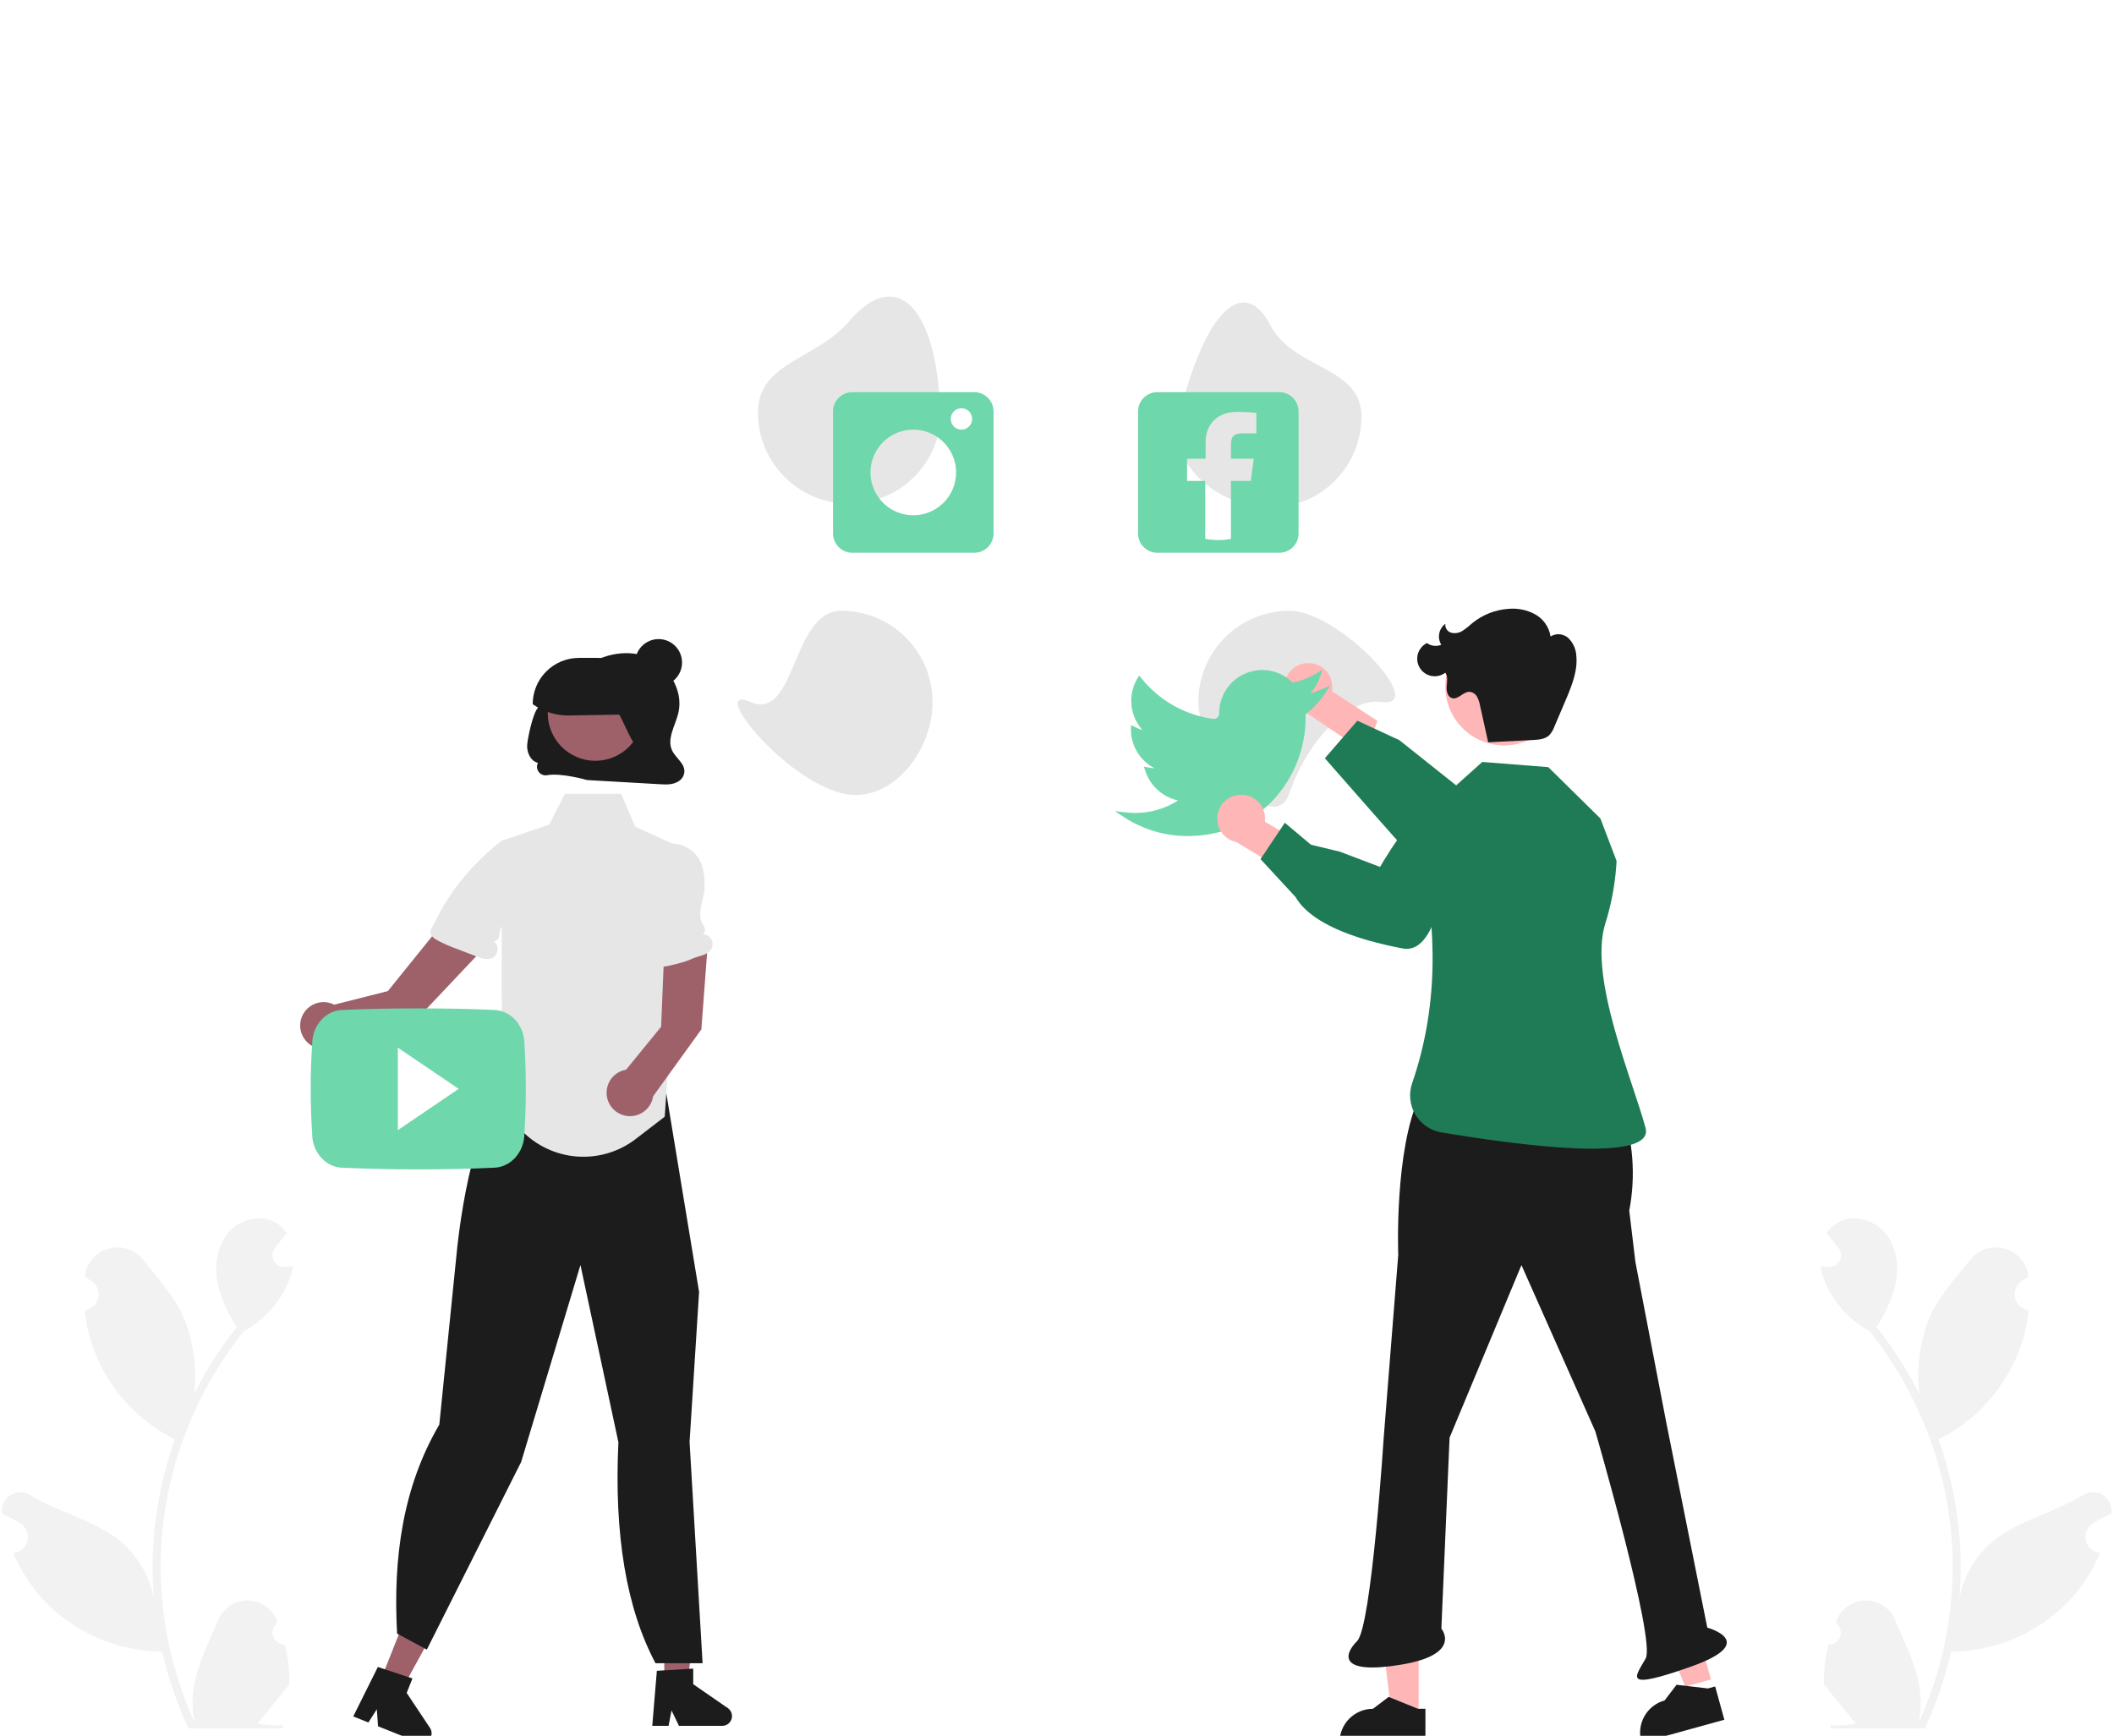 <svg width="492" height="404" viewBox="0 0 492 404" fill="none" xmlns="http://www.w3.org/2000/svg">
<g clip-path="url(#clip0_42_245)">
<path d="M66.293 382.727C65.729 382.753 65.17 382.605 64.693 382.303C64.216 382 63.843 381.558 63.625 381.037C63.407 380.516 63.354 379.94 63.474 379.387C63.595 378.835 63.882 378.333 64.296 377.949C64.366 377.673 64.416 377.475 64.485 377.198C64.46 377.138 64.435 377.078 64.41 377.018C63.842 375.675 62.889 374.529 61.672 373.725C60.454 372.922 59.027 372.496 57.568 372.501C56.11 372.507 54.686 372.943 53.474 373.756C52.263 374.569 51.319 375.721 50.76 377.069C48.528 382.448 45.685 387.836 44.985 393.524C44.677 396.038 44.807 398.586 45.37 401.056C40.126 389.613 37.403 377.176 37.386 364.588C37.385 361.429 37.56 358.273 37.911 355.134C38.201 352.561 38.604 350.005 39.119 347.469C41.929 333.704 47.964 320.803 56.726 309.824C60.967 307.51 64.397 303.95 66.553 299.625C67.334 298.07 67.886 296.411 68.192 294.698C67.714 294.76 67.228 294.8 66.749 294.831C66.6 294.839 66.443 294.847 66.294 294.855L66.238 294.857C65.712 294.881 65.191 294.752 64.737 294.486C64.282 294.22 63.915 293.828 63.678 293.358C63.441 292.888 63.345 292.359 63.401 291.836C63.458 291.312 63.664 290.816 63.996 290.407C64.202 290.153 64.409 289.899 64.616 289.645C64.93 289.253 65.251 288.868 65.565 288.476C65.601 288.439 65.635 288.399 65.667 288.358C66.028 287.911 66.388 287.472 66.749 287.024C66.091 286.002 65.205 285.145 64.161 284.522C60.545 282.403 55.557 283.87 52.946 287.142C50.326 290.414 49.832 295.004 50.742 299.091C51.637 302.57 53.117 305.87 55.118 308.851C54.922 309.103 54.718 309.346 54.522 309.597C50.938 314.207 47.814 319.158 45.195 324.378C45.832 318.53 45.072 312.615 42.978 307.118C40.855 301.995 36.876 297.68 33.372 293.251C29.163 287.932 20.533 290.253 19.792 296.997C19.785 297.062 19.778 297.127 19.771 297.193C20.291 297.486 20.801 297.798 21.299 298.128C21.925 298.546 22.41 299.144 22.691 299.843C22.972 300.543 23.035 301.31 22.872 302.046C22.709 302.781 22.328 303.45 21.778 303.966C21.229 304.481 20.537 304.818 19.792 304.932L19.716 304.944C19.901 306.821 20.229 308.68 20.696 310.507C22.05 315.607 24.442 320.371 27.723 324.503C31.004 328.634 35.103 332.043 39.762 334.515C40.068 334.672 40.366 334.829 40.672 334.978C38.041 342.437 36.391 350.207 35.762 358.092C35.407 362.744 35.428 367.417 35.825 372.065L35.801 371.9C34.798 366.731 32.041 362.067 27.998 358.696C21.993 353.761 13.508 351.944 7.03 347.977C6.341 347.535 5.541 347.299 4.722 347.297C3.904 347.295 3.102 347.527 2.412 347.966C1.721 348.404 1.17 349.032 0.824 349.774C0.478 350.515 0.352 351.341 0.459 352.152C0.468 352.21 0.477 352.267 0.486 352.325C1.451 352.719 2.392 353.172 3.301 353.682C3.821 353.976 4.331 354.288 4.829 354.618C5.456 355.036 5.941 355.634 6.221 356.333C6.502 357.032 6.565 357.8 6.402 358.536C6.239 359.271 5.858 359.94 5.309 360.455C4.759 360.971 4.067 361.308 3.322 361.422L3.246 361.434C3.191 361.442 3.144 361.45 3.089 361.458C4.74 365.399 7.056 369.027 9.936 372.183C13.495 376.003 17.795 379.055 22.575 381.153C27.354 383.251 32.512 384.35 37.731 384.383H37.739C39.156 390.542 41.208 396.537 43.864 402.272H65.745C65.824 402.028 65.894 401.777 65.965 401.534C63.94 401.661 61.906 401.54 59.91 401.173C61.534 399.18 63.157 397.172 64.781 395.179C64.817 395.142 64.851 395.102 64.883 395.061C65.706 394.041 66.537 393.029 67.361 392.009L67.361 392.008C67.405 388.882 67.047 385.762 66.294 382.728L66.293 382.727Z" fill="#F2F2F2"/>
<path d="M425.55 382.727C426.115 382.753 426.674 382.605 427.151 382.303C427.628 382 428.001 381.558 428.219 381.037C428.437 380.515 428.49 379.94 428.37 379.387C428.249 378.835 427.962 378.333 427.548 377.949C427.478 377.673 427.428 377.475 427.359 377.198C427.384 377.138 427.409 377.078 427.434 377.018C428.002 375.675 428.955 374.529 430.172 373.725C431.39 372.922 432.817 372.496 434.276 372.501C435.734 372.507 437.158 372.943 438.37 373.756C439.581 374.569 440.525 375.721 441.084 377.069C443.316 382.448 446.159 387.836 446.859 393.524C447.167 396.038 447.037 398.586 446.474 401.056C451.718 389.613 454.441 377.176 454.458 364.588C454.459 361.429 454.284 358.273 453.933 355.134C453.643 352.561 453.24 350.005 452.725 347.469C449.915 333.704 443.88 320.803 435.118 309.824C430.877 307.51 427.447 303.95 425.291 299.625C424.51 298.07 423.958 296.411 423.652 294.698C424.13 294.76 424.616 294.8 425.095 294.831C425.244 294.839 425.401 294.847 425.55 294.855L425.606 294.857C426.132 294.881 426.653 294.752 427.107 294.486C427.562 294.22 427.929 293.828 428.166 293.358C428.403 292.888 428.499 292.359 428.443 291.836C428.386 291.312 428.18 290.816 427.848 290.407C427.642 290.153 427.435 289.899 427.228 289.645C426.914 289.253 426.593 288.868 426.279 288.476C426.243 288.439 426.209 288.399 426.177 288.358C425.816 287.911 425.456 287.472 425.095 287.024C425.753 286.002 426.639 285.145 427.683 284.522C431.299 282.403 436.287 283.87 438.898 287.142C441.518 290.414 442.012 295.004 441.102 299.091C440.207 302.57 438.728 305.87 436.726 308.851C436.922 309.103 437.126 309.346 437.322 309.597C440.906 314.207 444.03 319.158 446.649 324.378C446.012 318.53 446.772 312.615 448.866 307.118C450.989 301.995 454.968 297.68 458.472 293.251C462.68 287.932 471.311 290.253 472.052 296.997C472.059 297.062 472.066 297.127 472.073 297.193C471.553 297.486 471.043 297.798 470.545 298.128C469.919 298.546 469.433 299.144 469.153 299.843C468.872 300.543 468.809 301.31 468.972 302.046C469.135 302.781 469.516 303.45 470.066 303.966C470.615 304.481 471.308 304.818 472.052 304.932L472.128 304.944C471.943 306.821 471.615 308.68 471.148 310.507C469.794 315.607 467.402 320.371 464.121 324.503C460.84 328.634 456.741 332.043 452.082 334.515C451.776 334.672 451.478 334.829 451.172 334.978C453.803 342.437 455.454 350.207 456.082 358.092C456.437 362.744 456.416 367.417 456.019 372.065L456.043 371.9C457.046 366.731 459.803 362.067 463.846 358.696C469.851 353.761 478.336 351.944 484.814 347.977C485.503 347.535 486.303 347.299 487.122 347.297C487.94 347.295 488.742 347.527 489.432 347.966C490.123 348.404 490.674 349.032 491.02 349.773C491.366 350.515 491.493 351.34 491.385 352.152C491.376 352.21 491.368 352.267 491.359 352.325C490.393 352.719 489.452 353.172 488.543 353.682C488.023 353.976 487.513 354.288 487.015 354.618C486.389 355.036 485.903 355.634 485.623 356.333C485.342 357.032 485.279 357.8 485.442 358.536C485.605 359.271 485.986 359.94 486.536 360.455C487.085 360.97 487.777 361.308 488.522 361.422L488.598 361.434C488.653 361.442 488.7 361.45 488.755 361.458C487.105 365.399 484.789 369.027 481.908 372.183C478.35 376.003 474.049 379.055 469.269 381.153C464.49 383.251 459.332 384.35 454.113 384.383H454.105C452.689 390.542 450.636 396.537 447.98 402.272H426.099C426.02 402.028 425.95 401.777 425.879 401.534C427.905 401.661 429.938 401.54 431.934 401.173C430.31 399.18 428.687 397.172 427.063 395.179C427.027 395.142 426.993 395.102 426.961 395.061C426.138 394.041 425.307 393.029 424.483 392.009L424.483 392.008C424.439 388.882 424.797 385.762 425.55 382.728L425.55 382.727Z" fill="#F2F2F2"/>
<path d="M154.602 392.484H159.9L162.421 372.042H154.602V392.484Z" fill="#9E616A"/>
<path d="M152.873 388.854L161.336 388.348V391.976L169.383 397.535C169.781 397.81 170.08 398.204 170.237 398.661C170.395 399.118 170.402 399.613 170.259 400.074C170.115 400.536 169.827 400.939 169.438 401.225C169.049 401.512 168.579 401.666 168.096 401.666H158.02L156.283 398.078L155.605 401.666H151.806L152.873 388.854Z" fill="#1C1C1C"/>
<g filter="url(#filter0_d_42_245)">
<path d="M88.205 387.981L93.127 389.941L103.026 371.882L95.762 368.989L88.205 387.981Z" fill="#9E616A"/>
</g>
<g filter="url(#filter1_d_42_245)">
<path d="M87.94 383.969L95.99 386.631L94.649 390.001L100.07 398.144C100.338 398.546 100.47 399.023 100.448 399.506C100.425 399.988 100.249 400.451 99.945 400.826C99.641 401.202 99.225 401.47 98.757 401.592C98.29 401.714 97.796 401.684 97.347 401.505L87.985 397.777L87.698 393.801L85.742 396.884L82.212 395.478L87.94 383.969Z" fill="#1C1C1C"/>
</g>
<g filter="url(#filter2_d_42_245)">
<path d="M143.923 331.657L135.089 290.415L121.295 336.238L99.452 379.689L99.336 379.92L92.417 376.193C91.441 358.55 93.76 342.017 102.242 327.56L106.259 287.879C106.382 286.523 109.378 254.691 118.865 249.047L121.644 242.709L149.278 235.881L149.378 235.995C152.035 238.982 153.791 242.663 154.44 246.609L162.697 296.651L162.702 296.679L160.488 331.589L163.517 383.093H152.558C145.779 370.333 142.901 353.187 143.923 331.657Z" fill="#1C1C1C"/>
</g>
<path d="M278.885 163.37C278.885 175.091 296.284 195.676 300.101 184.593C304.773 171.026 314.739 162.425 321.316 163.37C332.913 165.037 311.817 142.147 300.101 142.147C294.474 142.147 289.078 144.383 285.099 148.363C281.121 152.343 278.885 157.741 278.885 163.37Z" fill="#E6E6E6"/>
<path d="M274.429 96.904C271.678 108.297 283.928 118.127 295.644 118.127C298.43 118.127 301.189 117.578 303.763 116.512C306.337 115.445 308.676 113.882 310.646 111.911C312.616 109.94 314.178 107.601 315.245 105.026C316.311 102.451 316.859 99.691 316.859 96.904C316.859 85.183 301.067 86.071 295.644 75.68C289.436 63.786 280.343 72.413 274.429 96.904Z" fill="#E6E6E6"/>
<path d="M176.391 96.012C176.391 101.641 178.626 107.039 182.604 111.019C186.583 115 191.979 117.236 197.606 117.236C209.323 117.236 219.161 107.729 218.821 96.012C218.108 71.468 208.603 61.85 197.606 74.789C190.016 83.719 176.391 84.291 176.391 96.012Z" fill="#E6E6E6"/>
<path d="M174.608 163.37C164.707 159.088 181.903 181.031 195.823 184.593C207.175 187.498 217.039 175.091 217.039 163.37C217.039 160.583 216.49 157.823 215.424 155.248C214.357 152.673 212.795 150.334 210.825 148.363C208.855 146.392 206.516 144.829 203.942 143.762C201.368 142.696 198.609 142.147 195.823 142.147C184.107 142.147 185.363 168.021 174.608 163.37Z" fill="#E6E6E6"/>
<g filter="url(#filter3_d_42_245)">
<path d="M297.727 87.271H269.349C268.76 87.271 268.176 87.388 267.631 87.613C267.086 87.839 266.591 88.17 266.174 88.587C265.757 89.004 265.426 89.5 265.2 90.045C264.975 90.59 264.858 91.174 264.858 91.764V120.153C264.858 121.344 265.332 122.487 266.174 123.33C267.016 124.172 268.158 124.646 269.349 124.646H297.727C298.918 124.646 300.06 124.172 300.903 123.33C301.745 122.487 302.218 121.344 302.218 120.153V91.764C302.218 90.573 301.745 89.43 300.903 88.587C300.06 87.745 298.918 87.271 297.727 87.271ZM292.399 96.856H289.144C286.922 96.856 286.49 97.908 286.49 99.462V102.757H291.789L291.101 107.93H286.48V121.42C284.504 121.791 282.476 121.786 280.502 121.406V107.93H276.265V102.757H280.581V98.931C280.581 94.358 283.757 91.859 287.846 91.859C289.813 91.859 291.917 92.007 292.399 92.076V96.856Z" fill="#6ED7AB"/>
</g>
<g filter="url(#filter4_d_42_245)">
<path d="M226.744 87.271H198.366C197.175 87.271 196.033 87.745 195.19 88.587C194.348 89.43 193.875 90.573 193.875 91.764V120.153C193.875 121.344 194.348 122.487 195.19 123.33C196.033 124.172 197.175 124.646 198.366 124.646H226.744C227.935 124.646 229.077 124.172 229.919 123.33C230.761 122.487 231.235 121.344 231.235 120.153V91.764C231.235 90.573 230.761 89.43 229.919 88.587C229.077 87.745 227.935 87.271 226.744 87.271ZM212.555 115.925C210.584 115.925 208.658 115.34 207.02 114.245C205.382 113.15 204.105 111.594 203.351 109.772C202.597 107.951 202.399 105.947 202.784 104.014C203.168 102.081 204.117 100.305 205.51 98.911C206.903 97.517 208.679 96.568 210.611 96.183C212.544 95.799 214.547 95.996 216.367 96.751C218.188 97.505 219.744 98.782 220.838 100.421C221.933 102.06 222.517 103.987 222.517 105.958C222.517 108.602 221.468 111.137 219.599 113.006C217.731 114.875 215.197 115.925 212.555 115.925H212.555ZM223.763 95.992C223.27 95.992 222.789 95.846 222.379 95.572C221.969 95.298 221.65 94.909 221.462 94.454C221.273 93.999 221.224 93.498 221.32 93.014C221.416 92.531 221.653 92.087 222.002 91.739C222.35 91.39 222.794 91.153 223.277 91.057C223.76 90.961 224.261 91.01 224.716 91.198C225.171 91.387 225.56 91.706 225.834 92.116C226.107 92.526 226.253 93.008 226.253 93.5C226.253 94.161 225.991 94.795 225.524 95.262C225.057 95.73 224.423 95.992 223.763 95.992H223.763Z" fill="#6ED7AB"/>
</g>
<path d="M304.564 154.323C305.373 154.329 306.171 154.512 306.902 154.86C307.633 155.207 308.278 155.711 308.794 156.335C309.309 156.96 309.681 157.69 309.884 158.473C310.086 159.257 310.115 160.076 309.967 160.872L320.57 167.773L317.949 175.242L303.113 165.285C301.792 164.948 300.642 164.138 299.878 163.009C299.115 161.88 298.792 160.511 298.971 159.159C299.15 157.808 299.818 156.569 300.849 155.678C301.88 154.787 303.201 154.305 304.564 154.323Z" fill="#FFB6B6"/>
<g filter="url(#filter5_d_42_245)">
<path d="M308.34 172.472L315.908 163.731L325.686 168.268L345.668 184.176C348.287 184.482 368.165 187.048 367.799 194.351C367.79 195.205 367.597 196.046 367.232 196.817C366.867 197.589 366.34 198.272 365.686 198.821C362.549 201.411 357.112 200.676 356.908 200.646L343.9 199.995C343.22 200.159 336.158 201.782 332.42 199.46C331.287 198.755 308.34 172.472 308.34 172.472Z" fill="#1F7B55"/>
</g>
<g filter="url(#filter6_d_42_245)">
<path d="M330.164 395.724L323.966 395.723L321.018 371.808H330.165L330.164 395.724Z" fill="#FFB6B6"/>
</g>
<g filter="url(#filter7_d_42_245)">
<path d="M331.745 401.734L311.76 401.733V401.48C311.76 399.417 312.579 397.437 314.038 395.978C315.497 394.519 317.475 393.699 319.538 393.699H319.539L323.189 390.928L330 393.699L331.745 393.699L331.745 401.734Z" fill="#1C1C1C"/>
</g>
<path d="M398.193 390.871L392.218 392.522L383.011 370.254L391.828 367.818L398.193 390.871Z" fill="#FFB6B6"/>
<g filter="url(#filter8_d_42_245)">
<path d="M401.316 396.243L382.052 401.566L381.985 401.322C381.436 399.333 381.699 397.207 382.717 395.412C383.734 393.617 385.423 392.299 387.412 391.75L387.412 391.749L390.194 388.107L397.496 388.963L399.178 388.499L401.316 396.243Z" fill="#1C1C1C"/>
</g>
<g filter="url(#filter9_d_42_245)">
<path d="M330.437 250.988L377.271 253.379L377.286 253.421C380.091 261.217 380.747 269.624 379.182 277.761L380.616 289.713L387.785 327.003L397.342 374.811C397.342 374.811 409.768 378.158 393.519 383.895C377.271 389.632 380.616 386.285 383.006 381.982C385.395 377.68 371.297 329.154 371.297 329.154L354.093 290.43L337.367 330.589L335.455 375.05C335.455 375.05 340.473 381.026 326.136 383.417C311.799 385.807 312.516 381.265 315.861 377.919C319.207 374.572 322.074 330.111 322.074 330.111L325.419 288.039C325.419 288.039 324.463 263.657 330.437 250.988Z" fill="#1C1C1C"/>
</g>
<g filter="url(#filter10_d_42_245)">
<path d="M376.231 196.369L372.466 186.489L360.34 174.54L344.982 173.334L333.695 183.444L330.504 193.501C334.69 212.891 334.604 230.75 328.673 248.052C328.251 249.248 328.096 250.522 328.217 251.784C328.339 253.046 328.734 254.267 329.375 255.361C330.016 256.455 330.889 257.396 331.931 258.118C332.973 258.84 334.16 259.326 335.409 259.542C352.807 262.466 385.204 266.852 382.973 258.503C380.021 247.459 369.751 223.688 373.555 211.118C374.94 206.751 375.811 202.237 376.151 197.668L376.231 196.369Z" fill="#1F7B55"/>
</g>
<g filter="url(#filter11_d_42_245)">
<path d="M350.079 169.479C357.649 169.479 363.785 163.34 363.785 155.767C363.785 148.194 357.649 142.055 350.079 142.055C342.509 142.055 336.373 148.194 336.373 155.767C336.373 163.34 342.509 169.479 350.079 169.479Z" fill="#FFB6B6"/>
</g>
<g filter="url(#filter12_d_42_245)">
<path d="M346.339 168.758L356.786 168.225C358.125 168.157 359.586 168.039 360.56 167.117C361.084 166.548 361.487 165.878 361.744 165.149C362.71 162.904 363.676 160.66 364.617 158.405C365.919 155.286 367.198 151.993 366.866 148.629C366.788 147.093 366.144 145.64 365.058 144.551C364.504 144.026 363.792 143.7 363.032 143.623C362.273 143.546 361.51 143.723 360.862 144.126C360.701 143.062 360.3 142.048 359.69 141.162C359.08 140.276 358.277 139.54 357.34 139.01C355.45 137.965 353.291 137.508 351.139 137.695C348.016 137.896 345.035 139.072 342.615 141.056C341.934 141.684 341.208 142.26 340.441 142.78C340.055 143.038 339.621 143.214 339.164 143.299C338.708 143.383 338.239 143.374 337.787 143.271C337.339 143.151 336.949 142.873 336.69 142.488C336.43 142.103 336.319 141.637 336.377 141.177C335.641 141.727 335.136 142.532 334.962 143.434C334.787 144.336 334.954 145.272 335.432 146.057C334.889 146.284 334.297 146.367 333.713 146.298C333.129 146.229 332.573 146.01 332.099 145.663C331.591 145.915 331.141 146.271 330.778 146.707C330.415 147.143 330.147 147.65 329.992 148.196C329.836 148.742 329.796 149.314 329.874 149.876C329.953 150.439 330.148 150.978 330.446 151.461C330.745 151.943 331.141 152.358 331.61 152.678C332.078 152.999 332.608 153.218 333.166 153.321C333.724 153.425 334.297 153.411 334.849 153.28C335.401 153.149 335.92 152.905 336.372 152.562C337.006 153.45 336.77 154.658 336.687 155.746C336.604 156.835 336.896 158.188 337.945 158.489C339.364 158.895 340.512 156.985 341.987 157.005C342.351 157.035 342.702 157.154 343.009 157.352C343.316 157.55 343.569 157.82 343.747 158.139C344.094 158.781 344.332 159.476 344.451 160.196L346.339 168.699" fill="#1C1C1C"/>
</g>
<g filter="url(#filter13_d_42_245)">
<path d="M276.356 190.575C271.137 190.578 266.029 189.064 261.655 186.216L259.454 184.784L262.063 185.074C262.747 185.15 263.483 185.194 264.251 185.205C267.768 185.208 271.211 184.196 274.168 182.29C272.411 181.909 270.784 181.076 269.448 179.873C268.112 178.67 267.113 177.139 266.549 175.431L266.223 174.424L267.261 174.628C267.733 174.721 268.212 174.775 268.693 174.789C267.047 173.941 265.665 172.658 264.699 171.078C263.733 169.498 263.22 167.683 263.215 165.831V164.764L264.144 165.175C264.694 165.485 265.278 165.733 265.883 165.914C264.451 164.307 263.562 162.29 263.342 160.149C263.122 158.008 263.582 155.852 264.656 153.987L265.109 153.204L265.679 153.907C269.824 159.039 275.764 162.402 282.296 163.317C282.475 163.342 282.658 163.329 282.831 163.277C283.004 163.225 283.165 163.137 283.3 163.017C283.439 162.896 283.551 162.747 283.627 162.579C283.703 162.412 283.743 162.23 283.742 162.046C283.727 160.055 284.305 158.104 285.402 156.442C286.499 154.781 288.066 153.483 289.903 152.716C291.74 151.949 293.764 151.746 295.717 152.134C297.669 152.521 299.462 153.482 300.867 154.893C302.789 154.473 304.632 153.749 306.326 152.748L307.756 151.901L307.235 153.479C306.752 154.943 305.942 156.278 304.867 157.382C305.821 157.133 306.754 156.809 307.657 156.413L309.593 155.561L308.426 157.326C307.19 159.199 305.646 160.849 303.859 162.206V163.106C303.859 176.609 293.592 190.575 276.411 190.575L276.356 190.575Z" fill="#6ED7AB"/>
</g>
<g filter="url(#filter14_d_42_245)">
<path d="M288.664 180.961C289.472 180.927 290.278 181.072 291.025 181.384C291.772 181.696 292.441 182.168 292.986 182.767C293.53 183.366 293.937 184.077 294.177 184.85C294.417 185.623 294.485 186.439 294.376 187.241L305.299 193.624L303.041 201.21L287.742 191.98C286.407 191.707 285.219 190.954 284.402 189.863C283.585 188.772 283.197 187.419 283.31 186.061C283.424 184.703 284.032 183.433 285.018 182.493C286.005 181.553 287.302 181.008 288.664 180.961V180.961Z" fill="#FFB6B6"/>
</g>
<g filter="url(#filter15_d_42_245)">
<path d="M301.525 204.777L293.367 195.946L299.022 187.487L305.117 192.603L311.781 194.198L321.185 197.765C322.494 195.475 332.651 178.19 339.223 181.391C340.004 181.734 340.702 182.242 341.268 182.881C341.834 183.519 342.256 184.272 342.503 185.089C343.655 188.992 340.846 193.707 340.739 193.882L335.037 205.597C334.921 206.288 333.643 213.422 330.041 215.951C329.532 216.323 328.951 216.586 328.336 216.722C327.72 216.858 327.083 216.864 326.464 216.741C315.272 214.624 307.386 211.349 303.362 207.184C302.653 206.461 302.036 205.652 301.525 204.777Z" fill="#1F7B55"/>
</g>
<g filter="url(#filter16_d_42_245)">
<path d="M156.41 170.633C155.154 167.931 157.147 164.914 157.859 162.005C159.186 156.577 155.446 150.701 150.377 148.82C145.309 146.939 139.484 148.511 135.13 151.802C130.861 155.029 127.861 156.548 124.92 161.107C123.935 162.636 122.89 167.382 122.704 169.213C122.517 171.044 123.464 173.142 125.19 173.543C125.025 173.87 124.952 174.235 124.98 174.601C125.008 174.966 125.136 175.316 125.349 175.614C125.562 175.911 125.853 176.145 126.19 176.288C126.527 176.432 126.896 176.481 127.258 176.429C130.563 175.79 136.631 177.546 136.631 177.546C142.289 177.87 147.947 178.194 153.606 178.518C155.055 178.601 156.56 178.676 157.862 177.875C158.223 177.664 158.533 177.377 158.772 177.035C159.011 176.692 159.174 176.302 159.248 175.891C159.579 173.747 157.276 172.496 156.41 170.633Z" fill="#1C1C1C"/>
</g>
<g filter="url(#filter17_d_42_245)">
<path d="M160.683 194.275L159.445 202.519L157.481 215.581L157.149 220.421L154.705 255.892L147.976 261.07C144.079 264.068 139.216 265.527 134.313 265.167C129.411 264.807 124.812 262.654 121.395 259.119L113.223 255.183C117.603 250.873 116.789 230.897 116.789 230.897L116.739 191.662L127.817 187.935L131.465 180.749H144.555L147.828 188.388L153.767 191.105L156.472 192.349L160.683 194.275Z" fill="#E6E6E6"/>
</g>
<path d="M138.551 177.064C144.663 177.064 149.618 172.107 149.618 165.992C149.618 159.878 144.663 154.921 138.551 154.921C132.438 154.921 127.483 159.878 127.483 165.992C127.483 172.107 132.438 177.064 138.551 177.064Z" fill="#9E616A"/>
<g filter="url(#filter18_d_42_245)">
<path d="M132.228 162.519C129.304 162.524 126.45 161.623 124.058 159.941L123.978 159.885C123.978 158.471 124.257 157.07 124.798 155.764C125.339 154.457 126.132 153.27 127.131 152.27C128.131 151.27 129.318 150.477 130.624 149.936C131.93 149.394 133.33 149.116 134.743 149.116H139.138C140.542 149.117 141.932 149.396 143.229 149.936C144.526 150.476 145.703 151.266 146.694 152.262C147.685 153.257 148.47 154.439 149.004 155.738C149.537 157.037 149.81 158.429 149.805 159.834C149.796 160.476 149.537 161.088 149.083 161.541C148.63 161.994 148.017 162.252 147.376 162.26L132.48 162.517C132.396 162.519 132.312 162.519 132.228 162.519Z" fill="#1C1C1C"/>
</g>
<g filter="url(#filter19_d_42_245)">
<path d="M164.624 217.037L154.599 217.119L153.862 234.969L145.717 244.945C144.726 245.112 143.801 245.549 143.043 246.209C142.285 246.869 141.724 247.726 141.423 248.685C141.121 249.644 141.09 250.667 141.333 251.643C141.577 252.618 142.085 253.507 142.801 254.212C143.518 254.916 144.416 255.409 145.395 255.635C146.374 255.862 147.396 255.813 148.349 255.494C149.302 255.176 150.149 254.6 150.795 253.831C151.442 253.061 151.863 252.128 152.012 251.134L163.233 235.573L164.624 217.037Z" fill="#9E616A"/>
</g>
<g filter="url(#filter20_d_42_245)">
<path d="M111.765 217.57L101.488 212.764L90.267 226.662L77.784 229.821C76.889 229.364 75.885 229.164 74.883 229.242C73.881 229.321 72.921 229.675 72.107 230.265C71.294 230.856 70.66 231.659 70.274 232.588C69.889 233.516 69.767 234.533 69.924 235.526C70.08 236.519 70.507 237.449 71.159 238.215C71.81 238.98 72.66 239.55 73.615 239.862C74.571 240.175 75.593 240.217 76.571 239.984C77.548 239.751 78.442 239.252 79.155 238.543L97.433 232.732L111.765 217.57Z" fill="#9E616A"/>
</g>
<g filter="url(#filter21_d_42_245)">
<path d="M144.089 176.21L147.92 171.427C148.334 171.008 148.604 170.468 148.689 169.886C148.709 169.301 148.159 168.675 147.603 168.858C147.088 169.028 144.118 161.585 143.576 161.587C143.013 161.588 142.83 160.838 142.823 160.275C142.796 158.143 144.528 160.433 145.101 158.379C145.673 156.325 147.906 158.091 149.83 157.174C151.754 156.257 154.368 156.673 155.558 158.442C156.439 159.754 156.407 161.459 156.29 163.035C156.018 166.694 155.468 170.326 154.644 173.901C154.441 174.779 154.14 175.76 153.331 176.157C152.886 176.333 152.406 176.405 151.929 176.367L146.029 176.337" fill="#1C1C1C"/>
</g>
<g filter="url(#filter22_d_42_245)">
<path d="M153.282 155.651C156.294 155.651 158.736 153.208 158.736 150.195C158.736 147.181 156.294 144.739 153.282 144.739C150.269 144.739 147.828 147.181 147.828 150.195C147.828 153.208 150.269 155.651 153.282 155.651Z" fill="#1C1C1C"/>
</g>
<g filter="url(#filter23_d_42_245)">
<path d="M165.548 216.864C164.959 217.889 163.704 218.299 162.559 218.615C161.01 219.046 160.557 219.483 159.008 219.914C158.392 220.088 157.77 220.263 157.149 220.421C156.128 220.696 155.092 220.909 154.045 221.059C153.167 221.185 152.131 221.185 151.558 220.503C151.178 219.917 151.025 219.213 151.127 218.522C151.351 210.142 151.576 201.761 151.804 193.38L152.278 193.544C152.492 193.403 152.714 193.275 152.944 193.162C154.035 192.606 155.247 192.326 156.472 192.349C157.173 192.355 157.87 192.463 158.539 192.671C159.579 193.001 160.534 193.554 161.338 194.291C162.143 195.027 162.777 195.931 163.197 196.938C163.741 198.458 164 200.065 163.961 201.679C163.966 201.925 163.966 202.17 163.972 202.416C164.004 204.511 162.941 206.606 162.974 208.701C162.949 209.291 163.03 209.881 163.213 210.442C163.432 210.998 163.857 211.462 164.021 212.04C164.184 212.613 163.917 213.399 163.323 213.443C163.743 213.398 164.167 213.47 164.548 213.652C164.93 213.833 165.253 214.116 165.484 214.471C165.714 214.825 165.842 215.236 165.853 215.658C165.865 216.08 165.759 216.498 165.548 216.864V216.864Z" fill="#E6E6E6"/>
</g>
<g filter="url(#filter24_d_42_245)">
<path d="M116.785 191.709C117.876 191.775 118.939 192.08 119.898 192.604C120.856 193.128 121.688 193.857 122.333 194.74C122.978 195.622 123.42 196.636 123.627 197.709C123.835 198.782 123.804 199.888 123.535 200.948C122.965 202.718 122.069 204.365 120.893 205.806L117.227 210.91C116.855 211.367 116.569 211.888 116.383 212.448C116.229 213.027 116.29 213.654 116.078 214.214C115.867 214.775 115.187 215.245 114.681 214.924C115.045 215.138 115.343 215.449 115.541 215.822C115.74 216.195 115.831 216.615 115.806 217.037C115.78 217.459 115.639 217.865 115.397 218.211C115.155 218.558 114.822 218.83 114.435 218.999C113.348 219.474 112.098 219.05 110.99 218.626L106.488 216.903C104.887 216.331 103.327 215.651 101.819 214.867C101.039 214.439 100.208 213.823 100.152 212.935C100.109 212.244 100.693 211.713 100.986 211.086C104.652 203.234 110.043 196.986 116.74 191.662L116.785 191.709Z" fill="#E6E6E6"/>
</g>
<g filter="url(#filter25_d_42_245)">
<path d="M122.052 238.978C122.052 234.587 118.817 231.049 114.771 231.049C109.353 230.789 103.84 230.696 98.203 230.696H96.445C90.818 230.696 85.285 230.789 79.877 231.049C75.893 231.049 72.659 234.597 72.659 238.999C72.409 242.484 72.305 245.959 72.315 249.403C72.326 252.848 72.409 256.364 72.648 259.808C72.648 264.21 75.883 267.778 79.866 267.778C85.545 268.038 91.38 268.153 97.308 268.153C103.237 268.153 109.061 268.049 114.761 267.778C118.755 267.778 122.042 264.21 122.042 259.808C122.27 256.323 122.385 252.848 122.374 249.351C122.364 245.856 122.281 242.401 122.052 238.947L122.052 238.978ZM92.587 259.028V239.821L106.752 249.414L92.587 259.028Z" fill="#6ED7AB"/>
</g>
</g>
<defs>
<filter id="filter0_d_42_245" x="84.205" y="368.989" width="22.821" height="28.952" filterUnits="userSpaceOnUse" color-interpolation-filters="sRGB">
<feFlood flood-opacity="0" result="BackgroundImageFix"/>
<feColorMatrix in="SourceAlpha" type="matrix" values="0 0 0 0 0 0 0 0 0 0 0 0 0 0 0 0 0 0 127 0" result="hardAlpha"/>
<feOffset dy="4"/>
<feGaussianBlur stdDeviation="2"/>
<feComposite in2="hardAlpha" operator="out"/>
<feColorMatrix type="matrix" values="0 0 0 0 0 0 0 0 0 0 0 0 0 0 0 0 0 0 0.25 0"/>
<feBlend mode="normal" in2="BackgroundImageFix" result="effect1_dropShadow_42_245"/>
<feBlend mode="normal" in="SourceGraphic" in2="effect1_dropShadow_42_245" result="shape"/>
</filter>
<filter id="filter1_d_42_245" x="78.212" y="383.969" width="26.238" height="25.697" filterUnits="userSpaceOnUse" color-interpolation-filters="sRGB">
<feFlood flood-opacity="0" result="BackgroundImageFix"/>
<feColorMatrix in="SourceAlpha" type="matrix" values="0 0 0 0 0 0 0 0 0 0 0 0 0 0 0 0 0 0 127 0" result="hardAlpha"/>
<feOffset dy="4"/>
<feGaussianBlur stdDeviation="2"/>
<feComposite in2="hardAlpha" operator="out"/>
<feColorMatrix type="matrix" values="0 0 0 0 0 0 0 0 0 0 0 0 0 0 0 0 0 0 0.25 0"/>
<feBlend mode="normal" in2="BackgroundImageFix" result="effect1_dropShadow_42_245"/>
<feBlend mode="normal" in="SourceGraphic" in2="effect1_dropShadow_42_245" result="shape"/>
</filter>
<filter id="filter2_d_42_245" x="88.209" y="235.881" width="79.308" height="155.212" filterUnits="userSpaceOnUse" color-interpolation-filters="sRGB">
<feFlood flood-opacity="0" result="BackgroundImageFix"/>
<feColorMatrix in="SourceAlpha" type="matrix" values="0 0 0 0 0 0 0 0 0 0 0 0 0 0 0 0 0 0 127 0" result="hardAlpha"/>
<feOffset dy="4"/>
<feGaussianBlur stdDeviation="2"/>
<feComposite in2="hardAlpha" operator="out"/>
<feColorMatrix type="matrix" values="0 0 0 0 0 0 0 0 0 0 0 0 0 0 0 0 0 0 0.25 0"/>
<feBlend mode="normal" in2="BackgroundImageFix" result="effect1_dropShadow_42_245"/>
<feBlend mode="normal" in="SourceGraphic" in2="effect1_dropShadow_42_245" result="shape"/>
</filter>
<filter id="filter3_d_42_245" x="260.858" y="87.271" width="45.36" height="45.374" filterUnits="userSpaceOnUse" color-interpolation-filters="sRGB">
<feFlood flood-opacity="0" result="BackgroundImageFix"/>
<feColorMatrix in="SourceAlpha" type="matrix" values="0 0 0 0 0 0 0 0 0 0 0 0 0 0 0 0 0 0 127 0" result="hardAlpha"/>
<feOffset dy="4"/>
<feGaussianBlur stdDeviation="2"/>
<feComposite in2="hardAlpha" operator="out"/>
<feColorMatrix type="matrix" values="0 0 0 0 0 0 0 0 0 0 0 0 0 0 0 0 0 0 0.25 0"/>
<feBlend mode="normal" in2="BackgroundImageFix" result="effect1_dropShadow_42_245"/>
<feBlend mode="normal" in="SourceGraphic" in2="effect1_dropShadow_42_245" result="shape"/>
</filter>
<filter id="filter4_d_42_245" x="189.875" y="87.271" width="45.36" height="45.374" filterUnits="userSpaceOnUse" color-interpolation-filters="sRGB">
<feFlood flood-opacity="0" result="BackgroundImageFix"/>
<feColorMatrix in="SourceAlpha" type="matrix" values="0 0 0 0 0 0 0 0 0 0 0 0 0 0 0 0 0 0 127 0" result="hardAlpha"/>
<feOffset dy="4"/>
<feGaussianBlur stdDeviation="2"/>
<feComposite in2="hardAlpha" operator="out"/>
<feColorMatrix type="matrix" values="0 0 0 0 0 0 0 0 0 0 0 0 0 0 0 0 0 0 0.25 0"/>
<feBlend mode="normal" in2="BackgroundImageFix" result="effect1_dropShadow_42_245"/>
<feBlend mode="normal" in="SourceGraphic" in2="effect1_dropShadow_42_245" result="shape"/>
</filter>
<filter id="filter5_d_42_245" x="304.34" y="163.731" width="67.464" height="45.034" filterUnits="userSpaceOnUse" color-interpolation-filters="sRGB">
<feFlood flood-opacity="0" result="BackgroundImageFix"/>
<feColorMatrix in="SourceAlpha" type="matrix" values="0 0 0 0 0 0 0 0 0 0 0 0 0 0 0 0 0 0 127 0" result="hardAlpha"/>
<feOffset dy="4"/>
<feGaussianBlur stdDeviation="2"/>
<feComposite in2="hardAlpha" operator="out"/>
<feColorMatrix type="matrix" values="0 0 0 0 0 0 0 0 0 0 0 0 0 0 0 0 0 0 0.25 0"/>
<feBlend mode="normal" in2="BackgroundImageFix" result="effect1_dropShadow_42_245"/>
<feBlend mode="normal" in="SourceGraphic" in2="effect1_dropShadow_42_245" result="shape"/>
</filter>
<filter id="filter6_d_42_245" x="317.018" y="371.808" width="17.147" height="31.916" filterUnits="userSpaceOnUse" color-interpolation-filters="sRGB">
<feFlood flood-opacity="0" result="BackgroundImageFix"/>
<feColorMatrix in="SourceAlpha" type="matrix" values="0 0 0 0 0 0 0 0 0 0 0 0 0 0 0 0 0 0 127 0" result="hardAlpha"/>
<feOffset dy="4"/>
<feGaussianBlur stdDeviation="2"/>
<feComposite in2="hardAlpha" operator="out"/>
<feColorMatrix type="matrix" values="0 0 0 0 0 0 0 0 0 0 0 0 0 0 0 0 0 0 0.25 0"/>
<feBlend mode="normal" in2="BackgroundImageFix" result="effect1_dropShadow_42_245"/>
<feBlend mode="normal" in="SourceGraphic" in2="effect1_dropShadow_42_245" result="shape"/>
</filter>
<filter id="filter7_d_42_245" x="307.76" y="390.928" width="27.985" height="18.806" filterUnits="userSpaceOnUse" color-interpolation-filters="sRGB">
<feFlood flood-opacity="0" result="BackgroundImageFix"/>
<feColorMatrix in="SourceAlpha" type="matrix" values="0 0 0 0 0 0 0 0 0 0 0 0 0 0 0 0 0 0 127 0" result="hardAlpha"/>
<feOffset dy="4"/>
<feGaussianBlur stdDeviation="2"/>
<feComposite in2="hardAlpha" operator="out"/>
<feColorMatrix type="matrix" values="0 0 0 0 0 0 0 0 0 0 0 0 0 0 0 0 0 0 0.25 0"/>
<feBlend mode="normal" in2="BackgroundImageFix" result="effect1_dropShadow_42_245"/>
<feBlend mode="normal" in="SourceGraphic" in2="effect1_dropShadow_42_245" result="shape"/>
</filter>
<filter id="filter8_d_42_245" x="377.704" y="388.107" width="27.612" height="21.459" filterUnits="userSpaceOnUse" color-interpolation-filters="sRGB">
<feFlood flood-opacity="0" result="BackgroundImageFix"/>
<feColorMatrix in="SourceAlpha" type="matrix" values="0 0 0 0 0 0 0 0 0 0 0 0 0 0 0 0 0 0 127 0" result="hardAlpha"/>
<feOffset dy="4"/>
<feGaussianBlur stdDeviation="2"/>
<feComposite in2="hardAlpha" operator="out"/>
<feColorMatrix type="matrix" values="0 0 0 0 0 0 0 0 0 0 0 0 0 0 0 0 0 0 0.25 0"/>
<feBlend mode="normal" in2="BackgroundImageFix" result="effect1_dropShadow_42_245"/>
<feBlend mode="normal" in="SourceGraphic" in2="effect1_dropShadow_42_245" result="shape"/>
</filter>
<filter id="filter9_d_42_245" x="309.847" y="250.988" width="96.038" height="143.958" filterUnits="userSpaceOnUse" color-interpolation-filters="sRGB">
<feFlood flood-opacity="0" result="BackgroundImageFix"/>
<feColorMatrix in="SourceAlpha" type="matrix" values="0 0 0 0 0 0 0 0 0 0 0 0 0 0 0 0 0 0 127 0" result="hardAlpha"/>
<feOffset dy="4"/>
<feGaussianBlur stdDeviation="2"/>
<feComposite in2="hardAlpha" operator="out"/>
<feColorMatrix type="matrix" values="0 0 0 0 0 0 0 0 0 0 0 0 0 0 0 0 0 0 0.25 0"/>
<feBlend mode="normal" in2="BackgroundImageFix" result="effect1_dropShadow_42_245"/>
<feBlend mode="normal" in="SourceGraphic" in2="effect1_dropShadow_42_245" result="shape"/>
</filter>
<filter id="filter10_d_42_245" x="324.177" y="173.334" width="62.905" height="98.004" filterUnits="userSpaceOnUse" color-interpolation-filters="sRGB">
<feFlood flood-opacity="0" result="BackgroundImageFix"/>
<feColorMatrix in="SourceAlpha" type="matrix" values="0 0 0 0 0 0 0 0 0 0 0 0 0 0 0 0 0 0 127 0" result="hardAlpha"/>
<feOffset dy="4"/>
<feGaussianBlur stdDeviation="2"/>
<feComposite in2="hardAlpha" operator="out"/>
<feColorMatrix type="matrix" values="0 0 0 0 0 0 0 0 0 0 0 0 0 0 0 0 0 0 0.25 0"/>
<feBlend mode="normal" in2="BackgroundImageFix" result="effect1_dropShadow_42_245"/>
<feBlend mode="normal" in="SourceGraphic" in2="effect1_dropShadow_42_245" result="shape"/>
</filter>
<filter id="filter11_d_42_245" x="332.373" y="142.055" width="35.413" height="35.423" filterUnits="userSpaceOnUse" color-interpolation-filters="sRGB">
<feFlood flood-opacity="0" result="BackgroundImageFix"/>
<feColorMatrix in="SourceAlpha" type="matrix" values="0 0 0 0 0 0 0 0 0 0 0 0 0 0 0 0 0 0 127 0" result="hardAlpha"/>
<feOffset dy="4"/>
<feGaussianBlur stdDeviation="2"/>
<feComposite in2="hardAlpha" operator="out"/>
<feColorMatrix type="matrix" values="0 0 0 0 0 0 0 0 0 0 0 0 0 0 0 0 0 0 0.25 0"/>
<feBlend mode="normal" in2="BackgroundImageFix" result="effect1_dropShadow_42_245"/>
<feBlend mode="normal" in="SourceGraphic" in2="effect1_dropShadow_42_245" result="shape"/>
</filter>
<filter id="filter12_d_42_245" x="325.835" y="137.654" width="45.084" height="39.104" filterUnits="userSpaceOnUse" color-interpolation-filters="sRGB">
<feFlood flood-opacity="0" result="BackgroundImageFix"/>
<feColorMatrix in="SourceAlpha" type="matrix" values="0 0 0 0 0 0 0 0 0 0 0 0 0 0 0 0 0 0 127 0" result="hardAlpha"/>
<feOffset dy="4"/>
<feGaussianBlur stdDeviation="2"/>
<feComposite in2="hardAlpha" operator="out"/>
<feColorMatrix type="matrix" values="0 0 0 0 0 0 0 0 0 0 0 0 0 0 0 0 0 0 0.25 0"/>
<feBlend mode="normal" in2="BackgroundImageFix" result="effect1_dropShadow_42_245"/>
<feBlend mode="normal" in="SourceGraphic" in2="effect1_dropShadow_42_245" result="shape"/>
</filter>
<filter id="filter13_d_42_245" x="255.454" y="151.901" width="58.139" height="46.673" filterUnits="userSpaceOnUse" color-interpolation-filters="sRGB">
<feFlood flood-opacity="0" result="BackgroundImageFix"/>
<feColorMatrix in="SourceAlpha" type="matrix" values="0 0 0 0 0 0 0 0 0 0 0 0 0 0 0 0 0 0 127 0" result="hardAlpha"/>
<feOffset dy="4"/>
<feGaussianBlur stdDeviation="2"/>
<feComposite in2="hardAlpha" operator="out"/>
<feColorMatrix type="matrix" values="0 0 0 0 0 0 0 0 0 0 0 0 0 0 0 0 0 0 0.25 0"/>
<feBlend mode="normal" in2="BackgroundImageFix" result="effect1_dropShadow_42_245"/>
<feBlend mode="normal" in="SourceGraphic" in2="effect1_dropShadow_42_245" result="shape"/>
</filter>
<filter id="filter14_d_42_245" x="279.291" y="180.956" width="30.008" height="28.254" filterUnits="userSpaceOnUse" color-interpolation-filters="sRGB">
<feFlood flood-opacity="0" result="BackgroundImageFix"/>
<feColorMatrix in="SourceAlpha" type="matrix" values="0 0 0 0 0 0 0 0 0 0 0 0 0 0 0 0 0 0 127 0" result="hardAlpha"/>
<feOffset dy="4"/>
<feGaussianBlur stdDeviation="2"/>
<feComposite in2="hardAlpha" operator="out"/>
<feColorMatrix type="matrix" values="0 0 0 0 0 0 0 0 0 0 0 0 0 0 0 0 0 0 0.25 0"/>
<feBlend mode="normal" in2="BackgroundImageFix" result="effect1_dropShadow_42_245"/>
<feBlend mode="normal" in="SourceGraphic" in2="effect1_dropShadow_42_245" result="shape"/>
</filter>
<filter id="filter15_d_42_245" x="289.367" y="180.997" width="57.413" height="43.832" filterUnits="userSpaceOnUse" color-interpolation-filters="sRGB">
<feFlood flood-opacity="0" result="BackgroundImageFix"/>
<feColorMatrix in="SourceAlpha" type="matrix" values="0 0 0 0 0 0 0 0 0 0 0 0 0 0 0 0 0 0 127 0" result="hardAlpha"/>
<feOffset dy="4"/>
<feGaussianBlur stdDeviation="2"/>
<feComposite in2="hardAlpha" operator="out"/>
<feColorMatrix type="matrix" values="0 0 0 0 0 0 0 0 0 0 0 0 0 0 0 0 0 0 0.25 0"/>
<feBlend mode="normal" in2="BackgroundImageFix" result="effect1_dropShadow_42_245"/>
<feBlend mode="normal" in="SourceGraphic" in2="effect1_dropShadow_42_245" result="shape"/>
</filter>
<filter id="filter16_d_42_245" x="118.681" y="148.012" width="44.599" height="38.554" filterUnits="userSpaceOnUse" color-interpolation-filters="sRGB">
<feFlood flood-opacity="0" result="BackgroundImageFix"/>
<feColorMatrix in="SourceAlpha" type="matrix" values="0 0 0 0 0 0 0 0 0 0 0 0 0 0 0 0 0 0 127 0" result="hardAlpha"/>
<feOffset dy="4"/>
<feGaussianBlur stdDeviation="2"/>
<feComposite in2="hardAlpha" operator="out"/>
<feColorMatrix type="matrix" values="0 0 0 0 0 0 0 0 0 0 0 0 0 0 0 0 0 0 0.25 0"/>
<feBlend mode="normal" in2="BackgroundImageFix" result="effect1_dropShadow_42_245"/>
<feBlend mode="normal" in="SourceGraphic" in2="effect1_dropShadow_42_245" result="shape"/>
</filter>
<filter id="filter17_d_42_245" x="109.223" y="180.749" width="55.459" height="92.471" filterUnits="userSpaceOnUse" color-interpolation-filters="sRGB">
<feFlood flood-opacity="0" result="BackgroundImageFix"/>
<feColorMatrix in="SourceAlpha" type="matrix" values="0 0 0 0 0 0 0 0 0 0 0 0 0 0 0 0 0 0 127 0" result="hardAlpha"/>
<feOffset dy="4"/>
<feGaussianBlur stdDeviation="2"/>
<feComposite in2="hardAlpha" operator="out"/>
<feColorMatrix type="matrix" values="0 0 0 0 0 0 0 0 0 0 0 0 0 0 0 0 0 0 0.25 0"/>
<feBlend mode="normal" in2="BackgroundImageFix" result="effect1_dropShadow_42_245"/>
<feBlend mode="normal" in="SourceGraphic" in2="effect1_dropShadow_42_245" result="shape"/>
</filter>
<filter id="filter18_d_42_245" x="119.978" y="149.116" width="33.827" height="21.404" filterUnits="userSpaceOnUse" color-interpolation-filters="sRGB">
<feFlood flood-opacity="0" result="BackgroundImageFix"/>
<feColorMatrix in="SourceAlpha" type="matrix" values="0 0 0 0 0 0 0 0 0 0 0 0 0 0 0 0 0 0 127 0" result="hardAlpha"/>
<feOffset dy="4"/>
<feGaussianBlur stdDeviation="2"/>
<feComposite in2="hardAlpha" operator="out"/>
<feColorMatrix type="matrix" values="0 0 0 0 0 0 0 0 0 0 0 0 0 0 0 0 0 0 0.25 0"/>
<feBlend mode="normal" in2="BackgroundImageFix" result="effect1_dropShadow_42_245"/>
<feBlend mode="normal" in="SourceGraphic" in2="effect1_dropShadow_42_245" result="shape"/>
</filter>
<filter id="filter19_d_42_245" x="137.171" y="217.037" width="31.453" height="46.739" filterUnits="userSpaceOnUse" color-interpolation-filters="sRGB">
<feFlood flood-opacity="0" result="BackgroundImageFix"/>
<feColorMatrix in="SourceAlpha" type="matrix" values="0 0 0 0 0 0 0 0 0 0 0 0 0 0 0 0 0 0 127 0" result="hardAlpha"/>
<feOffset dy="4"/>
<feGaussianBlur stdDeviation="2"/>
<feComposite in2="hardAlpha" operator="out"/>
<feColorMatrix type="matrix" values="0 0 0 0 0 0 0 0 0 0 0 0 0 0 0 0 0 0 0.25 0"/>
<feBlend mode="normal" in2="BackgroundImageFix" result="effect1_dropShadow_42_245"/>
<feBlend mode="normal" in="SourceGraphic" in2="effect1_dropShadow_42_245" result="shape"/>
</filter>
<filter id="filter20_d_42_245" x="65.857" y="212.764" width="49.907" height="35.368" filterUnits="userSpaceOnUse" color-interpolation-filters="sRGB">
<feFlood flood-opacity="0" result="BackgroundImageFix"/>
<feColorMatrix in="SourceAlpha" type="matrix" values="0 0 0 0 0 0 0 0 0 0 0 0 0 0 0 0 0 0 127 0" result="hardAlpha"/>
<feOffset dy="4"/>
<feGaussianBlur stdDeviation="2"/>
<feComposite in2="hardAlpha" operator="out"/>
<feColorMatrix type="matrix" values="0 0 0 0 0 0 0 0 0 0 0 0 0 0 0 0 0 0 0.25 0"/>
<feBlend mode="normal" in2="BackgroundImageFix" result="effect1_dropShadow_42_245"/>
<feBlend mode="normal" in="SourceGraphic" in2="effect1_dropShadow_42_245" result="shape"/>
</filter>
<filter id="filter21_d_42_245" x="138.822" y="156.701" width="21.528" height="27.675" filterUnits="userSpaceOnUse" color-interpolation-filters="sRGB">
<feFlood flood-opacity="0" result="BackgroundImageFix"/>
<feColorMatrix in="SourceAlpha" type="matrix" values="0 0 0 0 0 0 0 0 0 0 0 0 0 0 0 0 0 0 127 0" result="hardAlpha"/>
<feOffset dy="4"/>
<feGaussianBlur stdDeviation="2"/>
<feComposite in2="hardAlpha" operator="out"/>
<feColorMatrix type="matrix" values="0 0 0 0 0 0 0 0 0 0 0 0 0 0 0 0 0 0 0.25 0"/>
<feBlend mode="normal" in2="BackgroundImageFix" result="effect1_dropShadow_42_245"/>
<feBlend mode="normal" in="SourceGraphic" in2="effect1_dropShadow_42_245" result="shape"/>
</filter>
<filter id="filter22_d_42_245" x="143.828" y="144.739" width="18.908" height="18.912" filterUnits="userSpaceOnUse" color-interpolation-filters="sRGB">
<feFlood flood-opacity="0" result="BackgroundImageFix"/>
<feColorMatrix in="SourceAlpha" type="matrix" values="0 0 0 0 0 0 0 0 0 0 0 0 0 0 0 0 0 0 127 0" result="hardAlpha"/>
<feOffset dy="4"/>
<feGaussianBlur stdDeviation="2"/>
<feComposite in2="hardAlpha" operator="out"/>
<feColorMatrix type="matrix" values="0 0 0 0 0 0 0 0 0 0 0 0 0 0 0 0 0 0 0.25 0"/>
<feBlend mode="normal" in2="BackgroundImageFix" result="effect1_dropShadow_42_245"/>
<feBlend mode="normal" in="SourceGraphic" in2="effect1_dropShadow_42_245" result="shape"/>
</filter>
<filter id="filter23_d_42_245" x="147.096" y="192.348" width="22.758" height="36.776" filterUnits="userSpaceOnUse" color-interpolation-filters="sRGB">
<feFlood flood-opacity="0" result="BackgroundImageFix"/>
<feColorMatrix in="SourceAlpha" type="matrix" values="0 0 0 0 0 0 0 0 0 0 0 0 0 0 0 0 0 0 127 0" result="hardAlpha"/>
<feOffset dy="4"/>
<feGaussianBlur stdDeviation="2"/>
<feComposite in2="hardAlpha" operator="out"/>
<feColorMatrix type="matrix" values="0 0 0 0 0 0 0 0 0 0 0 0 0 0 0 0 0 0 0.25 0"/>
<feBlend mode="normal" in2="BackgroundImageFix" result="effect1_dropShadow_42_245"/>
<feBlend mode="normal" in="SourceGraphic" in2="effect1_dropShadow_42_245" result="shape"/>
</filter>
<filter id="filter24_d_42_245" x="96.15" y="191.662" width="31.613" height="35.547" filterUnits="userSpaceOnUse" color-interpolation-filters="sRGB">
<feFlood flood-opacity="0" result="BackgroundImageFix"/>
<feColorMatrix in="SourceAlpha" type="matrix" values="0 0 0 0 0 0 0 0 0 0 0 0 0 0 0 0 0 0 127 0" result="hardAlpha"/>
<feOffset dy="4"/>
<feGaussianBlur stdDeviation="2"/>
<feComposite in2="hardAlpha" operator="out"/>
<feColorMatrix type="matrix" values="0 0 0 0 0 0 0 0 0 0 0 0 0 0 0 0 0 0 0.25 0"/>
<feBlend mode="normal" in2="BackgroundImageFix" result="effect1_dropShadow_42_245"/>
<feBlend mode="normal" in="SourceGraphic" in2="effect1_dropShadow_42_245" result="shape"/>
</filter>
<filter id="filter25_d_42_245" x="68.315" y="230.696" width="58.06" height="45.457" filterUnits="userSpaceOnUse" color-interpolation-filters="sRGB">
<feFlood flood-opacity="0" result="BackgroundImageFix"/>
<feColorMatrix in="SourceAlpha" type="matrix" values="0 0 0 0 0 0 0 0 0 0 0 0 0 0 0 0 0 0 127 0" result="hardAlpha"/>
<feOffset dy="4"/>
<feGaussianBlur stdDeviation="2"/>
<feComposite in2="hardAlpha" operator="out"/>
<feColorMatrix type="matrix" values="0 0 0 0 0 0 0 0 0 0 0 0 0 0 0 0 0 0 0.25 0"/>
<feBlend mode="normal" in2="BackgroundImageFix" result="effect1_dropShadow_42_245"/>
<feBlend mode="normal" in="SourceGraphic" in2="effect1_dropShadow_42_245" result="shape"/>
</filter>
<clipPath id="clip0_42_245">
<rect width="492" height="404" rx="41" fill="white"/>
</clipPath>
</defs>
</svg>
